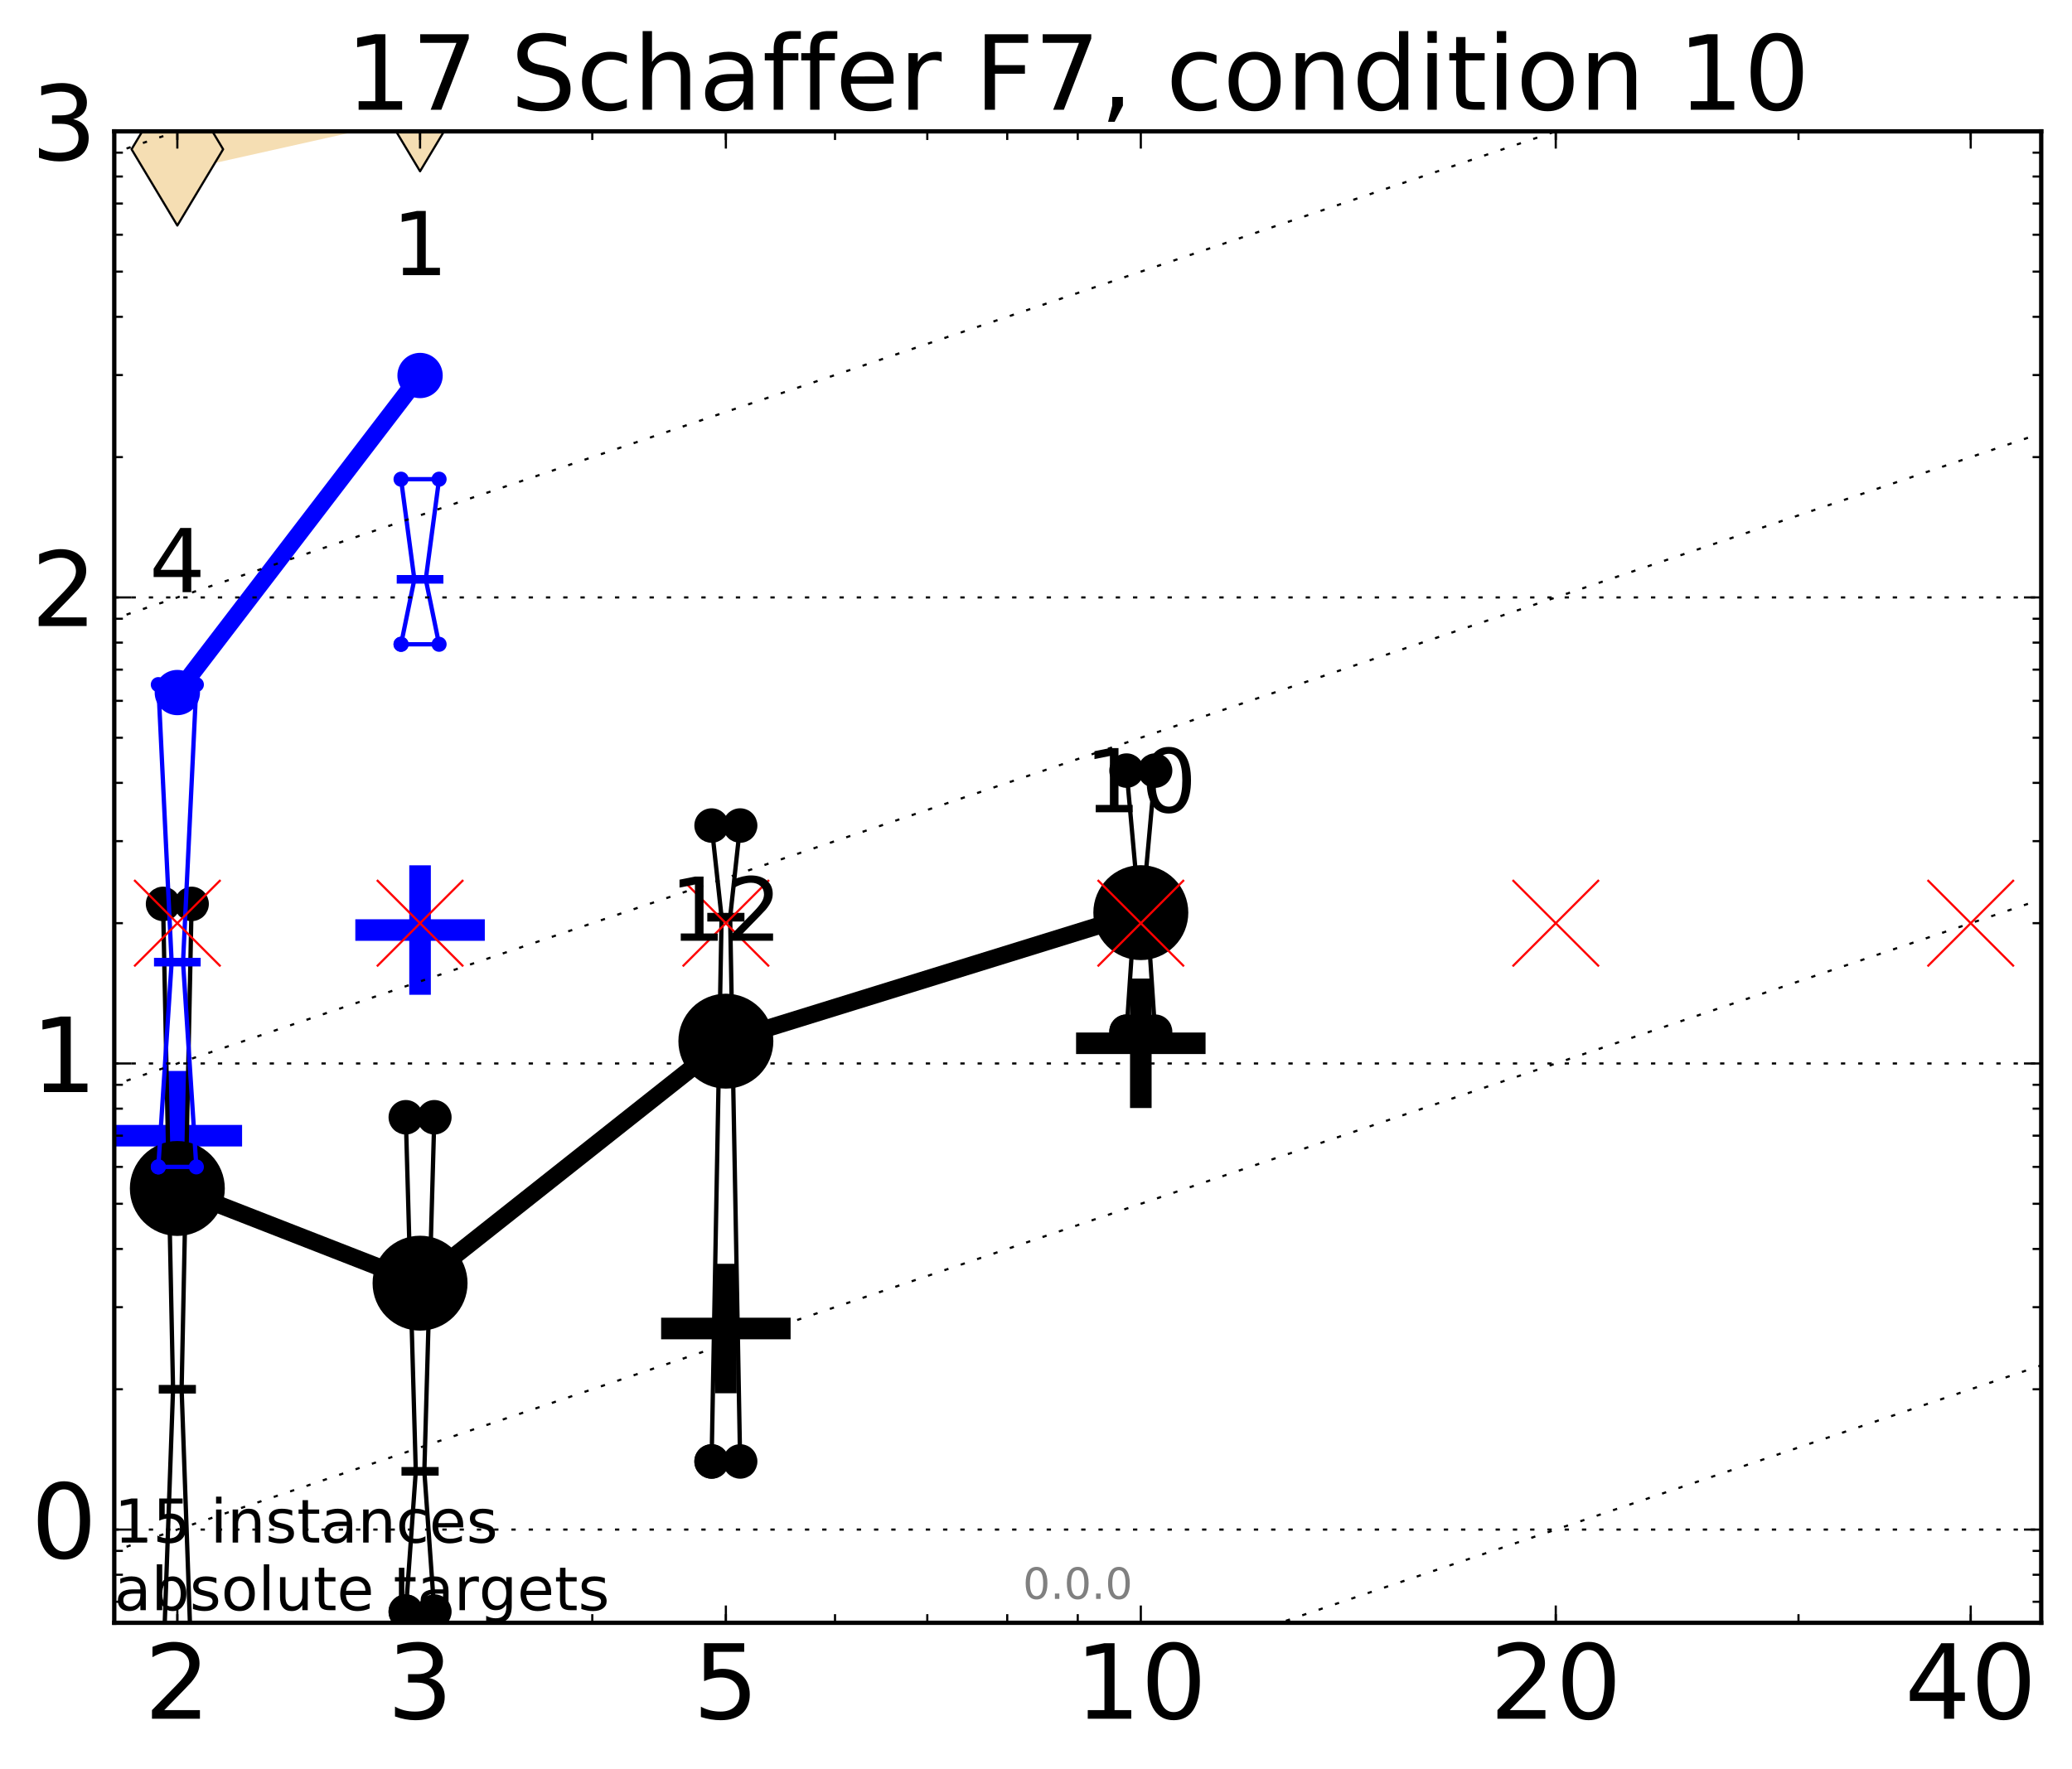 <?xml version="1.0" encoding="utf-8" standalone="no"?>
<!DOCTYPE svg PUBLIC "-//W3C//DTD SVG 1.1//EN"
  "http://www.w3.org/Graphics/SVG/1.1/DTD/svg11.dtd">
<!-- Created with matplotlib (http://matplotlib.org/) -->
<svg height="410pt" version="1.1" viewBox="0 0 480 410" width="480pt" xmlns="http://www.w3.org/2000/svg" xmlns:xlink="http://www.w3.org/1999/xlink">
 <defs>
  <style type="text/css">
*{stroke-linecap:butt;stroke-linejoin:round;stroke-miterlimit:100000;}
  </style>
 </defs>
 <g id="figure_1">
  <g id="patch_1">
   <path d="M 0 410.464 
L 480.07 410.464 
L 480.07 0 
L 0 0 
z
" style="fill:#ffffff;"/>
  </g>
  <g id="axes_1">
   <g id="patch_2">
    <path d="M 26.47 376.036 
L 472.87 376.036 
L 472.87 30.436 
L 26.47 30.436 
z
" style="fill:#ffffff;"/>
   </g>
   <g id="line2d_1">
    <path clip-path="url(#p01d166c3a4)" d="M 41.082 34.586 
L 97.312 22.016 
L 168.155 6.92 
L 200.598 -1 
" style="fill:none;stroke:#f5deb3;stroke-linecap:square;stroke-width:10.0;"/>
    <defs>
     <path d="M -0 17.678 
L 10.607 0 
L 0 -17.678 
L -10.607 -0 
z
" id="m7147514273" style="stroke:#000000;stroke-linejoin:miter;stroke-width:0.5;"/>
    </defs>
    <g clip-path="url(#p01d166c3a4)">
     <use style="fill:#f5deb3;stroke:#000000;stroke-linejoin:miter;stroke-width:0.5;" x="41.082" xlink:href="#m7147514273" y="34.586"/>
     <use style="fill:#f5deb3;stroke:#000000;stroke-linejoin:miter;stroke-width:0.5;" x="97.312" xlink:href="#m7147514273" y="22.016"/>
     <use style="fill:#f5deb3;stroke:#000000;stroke-linejoin:miter;stroke-width:0.5;" x="168.155" xlink:href="#m7147514273" y="6.92"/>
     <use style="fill:#f5deb3;stroke:#000000;stroke-linejoin:miter;stroke-width:0.5;" x="200.598" xlink:href="#m7147514273" y="-1.0"/>
    </g>
   </g>
   <g id="line2d_2">
    <defs>
     <path d="M -15 0 
L 15 0 
M 0 15 
L 0 -15 
" id="m9dd3b77ea8" style="stroke:#0000ff;stroke-width:5.0;"/>
    </defs>
    <g clip-path="url(#p01d166c3a4)">
     <use style="fill:#0000ff;stroke:#0000ff;stroke-width:5.0;" x="97.312" xlink:href="#m9dd3b77ea8" y="215.515"/>
    </g>
   </g>
   <g id="line2d_3">
    <g clip-path="url(#p01d166c3a4)">
     <use style="fill:#0000ff;stroke:#0000ff;stroke-width:5.0;" x="41.082" xlink:href="#m9dd3b77ea8" y="263.166"/>
    </g>
   </g>
   <g id="line2d_4">
    <defs>
     <path d="M -15 0 
L 15 0 
M 0 15 
L 0 -15 
" id="md5cc95c21a" style="stroke:#000000;stroke-width:5.0;"/>
    </defs>
    <g clip-path="url(#p01d166c3a4)">
     <use style="stroke:#000000;stroke-width:5.0;" x="264.282" xlink:href="#md5cc95c21a" y="241.753"/>
    </g>
   </g>
   <g id="line2d_5">
    <g clip-path="url(#p01d166c3a4)">
     <use style="stroke:#000000;stroke-width:5.0;" x="168.155" xlink:href="#md5cc95c21a" y="307.849"/>
    </g>
   </g>
   <g id="line2d_6">
    <path clip-path="url(#p01d166c3a4)" d="M 37.777 386.947 
L 40.09 321.925 
L 37.777 209.455 
L 44.386 209.455 
L 42.073 321.925 
L 44.386 386.947 
L 37.777 386.947 
" style="fill:none;stroke:#000000;stroke-linecap:square;"/>
    <defs>
     <path d="M 0 0 
C 0 0 0 0 0 0 
C 0 0 0 0 0 0 
C 0 0 0 0 0 0 
C 0 0 0 0 0 0 
C 0 0 0 0 0 0 
C 0 0 0 0 0 0 
C 0 0 0 0 0 0 
C 0 0 0 0 0 0 
z
" id="m860b7c794b" style="stroke:#000000;stroke-width:2.0;"/>
    </defs>
    <g clip-path="url(#p01d166c3a4)">
     <use style="stroke:#000000;stroke-width:2.0;" x="37.777" xlink:href="#m860b7c794b" y="386.947"/>
     <use style="stroke:#000000;stroke-width:2.0;" x="40.09" xlink:href="#m860b7c794b" y="321.925"/>
     <use style="stroke:#000000;stroke-width:2.0;" x="37.777" xlink:href="#m860b7c794b" y="209.455"/>
     <use style="stroke:#000000;stroke-width:2.0;" x="44.386" xlink:href="#m860b7c794b" y="209.455"/>
     <use style="stroke:#000000;stroke-width:2.0;" x="42.073" xlink:href="#m860b7c794b" y="321.925"/>
     <use style="stroke:#000000;stroke-width:2.0;" x="44.386" xlink:href="#m860b7c794b" y="386.947"/>
     <use style="stroke:#000000;stroke-width:2.0;" x="37.777" xlink:href="#m860b7c794b" y="386.947"/>
    </g>
   </g>
   <g id="line2d_7">
    <path clip-path="url(#p01d166c3a4)" d="M 37.777 386.947 
L 44.386 386.947 
L 44.386 209.455 
L 37.777 209.455 
L 37.777 386.947 
" style="fill:none;"/>
    <defs>
     <path d="M 0 3 
C 0.796 3 1.559 2.684 2.121 2.121 
C 2.684 1.559 3 0.796 3 0 
C 3 -0.796 2.684 -1.559 2.121 -2.121 
C 1.559 -2.684 0.796 -3 0 -3 
C -0.796 -3 -1.559 -2.684 -2.121 -2.121 
C -2.684 -1.559 -3 -0.796 -3 0 
C -3 0.796 -2.684 1.559 -2.121 2.121 
C -1.559 2.684 -0.796 3 0 3 
z
" id="ma85a9fa543" style="stroke:#000000;stroke-width:2.0;"/>
    </defs>
    <g clip-path="url(#p01d166c3a4)">
     <use style="stroke:#000000;stroke-width:2.0;" x="37.777" xlink:href="#ma85a9fa543" y="386.947"/>
     <use style="stroke:#000000;stroke-width:2.0;" x="44.386" xlink:href="#ma85a9fa543" y="386.947"/>
     <use style="stroke:#000000;stroke-width:2.0;" x="44.386" xlink:href="#ma85a9fa543" y="209.455"/>
     <use style="stroke:#000000;stroke-width:2.0;" x="37.777" xlink:href="#ma85a9fa543" y="209.455"/>
     <use style="stroke:#000000;stroke-width:2.0;" x="37.777" xlink:href="#ma85a9fa543" y="386.947"/>
    </g>
   </g>
   <g id="line2d_8">
    <path clip-path="url(#p01d166c3a4)" d="M 37.777 321.925 
L 44.386 321.925 
" style="fill:none;stroke:#000000;stroke-linecap:square;stroke-width:2.0;"/>
    <g clip-path="url(#p01d166c3a4)">
     <use style="stroke:#000000;stroke-width:2.0;" x="37.777" xlink:href="#m860b7c794b" y="321.925"/>
     <use style="stroke:#000000;stroke-width:2.0;" x="44.386" xlink:href="#m860b7c794b" y="321.925"/>
    </g>
   </g>
   <g id="line2d_9">
    <path clip-path="url(#p01d166c3a4)" d="M 94.008 373.454 
L 96.321 340.943 
L 94.008 258.899 
L 100.617 258.899 
L 98.304 340.943 
L 100.617 373.454 
L 94.008 373.454 
" style="fill:none;stroke:#000000;stroke-linecap:square;"/>
    <g clip-path="url(#p01d166c3a4)">
     <use style="stroke:#000000;stroke-width:2.0;" x="94.008" xlink:href="#m860b7c794b" y="373.454"/>
     <use style="stroke:#000000;stroke-width:2.0;" x="96.321" xlink:href="#m860b7c794b" y="340.943"/>
     <use style="stroke:#000000;stroke-width:2.0;" x="94.008" xlink:href="#m860b7c794b" y="258.899"/>
     <use style="stroke:#000000;stroke-width:2.0;" x="100.617" xlink:href="#m860b7c794b" y="258.899"/>
     <use style="stroke:#000000;stroke-width:2.0;" x="98.304" xlink:href="#m860b7c794b" y="340.943"/>
     <use style="stroke:#000000;stroke-width:2.0;" x="100.617" xlink:href="#m860b7c794b" y="373.454"/>
     <use style="stroke:#000000;stroke-width:2.0;" x="94.008" xlink:href="#m860b7c794b" y="373.454"/>
    </g>
   </g>
   <g id="line2d_10">
    <path clip-path="url(#p01d166c3a4)" d="M 94.008 373.454 
L 100.617 373.454 
L 100.617 258.899 
L 94.008 258.899 
L 94.008 373.454 
" style="fill:none;"/>
    <g clip-path="url(#p01d166c3a4)">
     <use style="stroke:#000000;stroke-width:2.0;" x="94.008" xlink:href="#ma85a9fa543" y="373.454"/>
     <use style="stroke:#000000;stroke-width:2.0;" x="100.617" xlink:href="#ma85a9fa543" y="373.454"/>
     <use style="stroke:#000000;stroke-width:2.0;" x="100.617" xlink:href="#ma85a9fa543" y="258.899"/>
     <use style="stroke:#000000;stroke-width:2.0;" x="94.008" xlink:href="#ma85a9fa543" y="258.899"/>
     <use style="stroke:#000000;stroke-width:2.0;" x="94.008" xlink:href="#ma85a9fa543" y="373.454"/>
    </g>
   </g>
   <g id="line2d_11">
    <path clip-path="url(#p01d166c3a4)" d="M 94.008 340.943 
L 100.617 340.943 
" style="fill:none;stroke:#000000;stroke-linecap:square;stroke-width:2.0;"/>
    <g clip-path="url(#p01d166c3a4)">
     <use style="stroke:#000000;stroke-width:2.0;" x="94.008" xlink:href="#m860b7c794b" y="340.943"/>
     <use style="stroke:#000000;stroke-width:2.0;" x="100.617" xlink:href="#m860b7c794b" y="340.943"/>
    </g>
   </g>
   <g id="line2d_12">
    <path clip-path="url(#p01d166c3a4)" d="M 164.85 338.654 
L 167.163 212.539 
L 164.85 191.297 
L 171.459 191.297 
L 169.146 212.539 
L 171.459 338.654 
L 164.85 338.654 
" style="fill:none;stroke:#000000;stroke-linecap:square;"/>
    <g clip-path="url(#p01d166c3a4)">
     <use style="stroke:#000000;stroke-width:2.0;" x="164.85" xlink:href="#m860b7c794b" y="338.654"/>
     <use style="stroke:#000000;stroke-width:2.0;" x="167.163" xlink:href="#m860b7c794b" y="212.539"/>
     <use style="stroke:#000000;stroke-width:2.0;" x="164.85" xlink:href="#m860b7c794b" y="191.297"/>
     <use style="stroke:#000000;stroke-width:2.0;" x="171.459" xlink:href="#m860b7c794b" y="191.297"/>
     <use style="stroke:#000000;stroke-width:2.0;" x="169.146" xlink:href="#m860b7c794b" y="212.539"/>
     <use style="stroke:#000000;stroke-width:2.0;" x="171.459" xlink:href="#m860b7c794b" y="338.654"/>
     <use style="stroke:#000000;stroke-width:2.0;" x="164.85" xlink:href="#m860b7c794b" y="338.654"/>
    </g>
   </g>
   <g id="line2d_13">
    <path clip-path="url(#p01d166c3a4)" d="M 164.85 338.654 
L 171.459 338.654 
L 171.459 191.297 
L 164.85 191.297 
L 164.85 338.654 
" style="fill:none;"/>
    <g clip-path="url(#p01d166c3a4)">
     <use style="stroke:#000000;stroke-width:2.0;" x="164.85" xlink:href="#ma85a9fa543" y="338.654"/>
     <use style="stroke:#000000;stroke-width:2.0;" x="171.459" xlink:href="#ma85a9fa543" y="338.654"/>
     <use style="stroke:#000000;stroke-width:2.0;" x="171.459" xlink:href="#ma85a9fa543" y="191.297"/>
     <use style="stroke:#000000;stroke-width:2.0;" x="164.85" xlink:href="#ma85a9fa543" y="191.297"/>
     <use style="stroke:#000000;stroke-width:2.0;" x="164.85" xlink:href="#ma85a9fa543" y="338.654"/>
    </g>
   </g>
   <g id="line2d_14">
    <path clip-path="url(#p01d166c3a4)" d="M 164.85 212.539 
L 171.459 212.539 
" style="fill:none;stroke:#000000;stroke-linecap:square;stroke-width:2.0;"/>
    <g clip-path="url(#p01d166c3a4)">
     <use style="stroke:#000000;stroke-width:2.0;" x="164.85" xlink:href="#m860b7c794b" y="212.539"/>
     <use style="stroke:#000000;stroke-width:2.0;" x="171.459" xlink:href="#m860b7c794b" y="212.539"/>
    </g>
   </g>
   <g id="line2d_15">
    <path clip-path="url(#p01d166c3a4)" d="M 260.977 239.072 
L 263.29 204.215 
L 260.977 178.57 
L 267.586 178.57 
L 265.273 204.215 
L 267.586 239.072 
L 260.977 239.072 
" style="fill:none;stroke:#000000;stroke-linecap:square;"/>
    <g clip-path="url(#p01d166c3a4)">
     <use style="stroke:#000000;stroke-width:2.0;" x="260.977" xlink:href="#m860b7c794b" y="239.072"/>
     <use style="stroke:#000000;stroke-width:2.0;" x="263.29" xlink:href="#m860b7c794b" y="204.215"/>
     <use style="stroke:#000000;stroke-width:2.0;" x="260.977" xlink:href="#m860b7c794b" y="178.57"/>
     <use style="stroke:#000000;stroke-width:2.0;" x="267.586" xlink:href="#m860b7c794b" y="178.57"/>
     <use style="stroke:#000000;stroke-width:2.0;" x="265.273" xlink:href="#m860b7c794b" y="204.215"/>
     <use style="stroke:#000000;stroke-width:2.0;" x="267.586" xlink:href="#m860b7c794b" y="239.072"/>
     <use style="stroke:#000000;stroke-width:2.0;" x="260.977" xlink:href="#m860b7c794b" y="239.072"/>
    </g>
   </g>
   <g id="line2d_16">
    <path clip-path="url(#p01d166c3a4)" d="M 260.977 239.072 
L 267.586 239.072 
L 267.586 178.57 
L 260.977 178.57 
L 260.977 239.072 
" style="fill:none;"/>
    <g clip-path="url(#p01d166c3a4)">
     <use style="stroke:#000000;stroke-width:2.0;" x="260.977" xlink:href="#ma85a9fa543" y="239.072"/>
     <use style="stroke:#000000;stroke-width:2.0;" x="267.586" xlink:href="#ma85a9fa543" y="239.072"/>
     <use style="stroke:#000000;stroke-width:2.0;" x="267.586" xlink:href="#ma85a9fa543" y="178.57"/>
     <use style="stroke:#000000;stroke-width:2.0;" x="260.977" xlink:href="#ma85a9fa543" y="178.57"/>
     <use style="stroke:#000000;stroke-width:2.0;" x="260.977" xlink:href="#ma85a9fa543" y="239.072"/>
    </g>
   </g>
   <g id="line2d_17">
    <path clip-path="url(#p01d166c3a4)" d="M 260.977 204.215 
L 267.586 204.215 
" style="fill:none;stroke:#000000;stroke-linecap:square;stroke-width:2.0;"/>
    <g clip-path="url(#p01d166c3a4)">
     <use style="stroke:#000000;stroke-width:2.0;" x="260.977" xlink:href="#m860b7c794b" y="204.215"/>
     <use style="stroke:#000000;stroke-width:2.0;" x="267.586" xlink:href="#m860b7c794b" y="204.215"/>
    </g>
   </g>
   <g id="line2d_18">
    <path clip-path="url(#p01d166c3a4)" d="M 41.082 275.4 
L 97.312 297.344 
" style="fill:none;stroke:#000000;stroke-linecap:square;stroke-width:4.0;"/>
    <g clip-path="url(#p01d166c3a4)">
     <use style="stroke:#000000;stroke-width:2.0;" x="41.082" xlink:href="#m860b7c794b" y="275.4"/>
     <use style="stroke:#000000;stroke-width:2.0;" x="97.312" xlink:href="#m860b7c794b" y="297.344"/>
    </g>
   </g>
   <g id="line2d_19">
    <path clip-path="url(#p01d166c3a4)" d="M 97.312 297.344 
L 168.155 241.261 
" style="fill:none;stroke:#000000;stroke-linecap:square;stroke-width:4.0;"/>
    <g clip-path="url(#p01d166c3a4)">
     <use style="stroke:#000000;stroke-width:2.0;" x="97.312" xlink:href="#m860b7c794b" y="297.344"/>
     <use style="stroke:#000000;stroke-width:2.0;" x="168.155" xlink:href="#m860b7c794b" y="241.261"/>
    </g>
   </g>
   <g id="line2d_20">
    <path clip-path="url(#p01d166c3a4)" d="M 168.155 241.261 
L 264.282 211.481 
" style="fill:none;stroke:#000000;stroke-linecap:square;stroke-width:4.0;"/>
    <g clip-path="url(#p01d166c3a4)">
     <use style="stroke:#000000;stroke-width:2.0;" x="168.155" xlink:href="#m860b7c794b" y="241.261"/>
     <use style="stroke:#000000;stroke-width:2.0;" x="264.282" xlink:href="#m860b7c794b" y="211.481"/>
    </g>
   </g>
   <g id="line2d_21">
    <path clip-path="url(#p01d166c3a4)" d="M 41.082 275.4 
L 97.312 297.344 
L 168.155 241.261 
L 264.282 211.481 
" style="fill:none;"/>
    <defs>
     <path d="M 0 10 
C 2.652 10 5.196 8.946 7.071 7.071 
C 8.946 5.196 10 2.652 10 0 
C 10 -2.652 8.946 -5.196 7.071 -7.071 
C 5.196 -8.946 2.652 -10 0 -10 
C -2.652 -10 -5.196 -8.946 -7.071 -7.071 
C -8.946 -5.196 -10 -2.652 -10 0 
C -10 2.652 -8.946 5.196 -7.071 7.071 
C -5.196 8.946 -2.652 10 0 10 
z
" id="m475851eeeb" style="stroke:#000000;stroke-width:2.0;"/>
    </defs>
    <g clip-path="url(#p01d166c3a4)">
     <use style="stroke:#000000;stroke-width:2.0;" x="41.082" xlink:href="#m475851eeeb" y="275.4"/>
     <use style="stroke:#000000;stroke-width:2.0;" x="97.312" xlink:href="#m475851eeeb" y="297.344"/>
     <use style="stroke:#000000;stroke-width:2.0;" x="168.155" xlink:href="#m475851eeeb" y="241.261"/>
     <use style="stroke:#000000;stroke-width:2.0;" x="264.282" xlink:href="#m475851eeeb" y="211.481"/>
    </g>
   </g>
   <g id="line2d_22">
    <path clip-path="url(#p01d166c3a4)" d="M 36.676 270.396 
L 39.76 222.948 
L 36.676 158.642 
L 45.488 158.642 
L 42.403 222.948 
L 45.488 270.396 
L 36.676 270.396 
" style="fill:none;stroke:#0000ff;stroke-linecap:square;"/>
    <defs>
     <path d="M 0 0 
C 0 0 0 0 0 0 
C 0 0 0 0 0 0 
C 0 0 0 0 0 0 
C 0 0 0 0 0 0 
C 0 0 0 0 0 0 
C 0 0 0 0 0 0 
C 0 0 0 0 0 0 
C 0 0 0 0 0 0 
z
" id="m3dcdacfd45" style="stroke:#0000ff;stroke-width:0.5;"/>
    </defs>
    <g clip-path="url(#p01d166c3a4)">
     <use style="fill:#0000ff;stroke:#0000ff;stroke-width:0.5;" x="36.676" xlink:href="#m3dcdacfd45" y="270.396"/>
     <use style="fill:#0000ff;stroke:#0000ff;stroke-width:0.5;" x="39.76" xlink:href="#m3dcdacfd45" y="222.948"/>
     <use style="fill:#0000ff;stroke:#0000ff;stroke-width:0.5;" x="36.676" xlink:href="#m3dcdacfd45" y="158.642"/>
     <use style="fill:#0000ff;stroke:#0000ff;stroke-width:0.5;" x="45.488" xlink:href="#m3dcdacfd45" y="158.642"/>
     <use style="fill:#0000ff;stroke:#0000ff;stroke-width:0.5;" x="42.403" xlink:href="#m3dcdacfd45" y="222.948"/>
     <use style="fill:#0000ff;stroke:#0000ff;stroke-width:0.5;" x="45.488" xlink:href="#m3dcdacfd45" y="270.396"/>
     <use style="fill:#0000ff;stroke:#0000ff;stroke-width:0.5;" x="36.676" xlink:href="#m3dcdacfd45" y="270.396"/>
    </g>
   </g>
   <g id="line2d_23">
    <path clip-path="url(#p01d166c3a4)" d="M 36.676 270.396 
L 45.488 270.396 
L 45.488 158.642 
L 36.676 158.642 
L 36.676 270.396 
" style="fill:none;"/>
    <defs>
     <path d="M 0 1.5 
C 0.398 1.5 0.779 1.342 1.061 1.061 
C 1.342 0.779 1.5 0.398 1.5 0 
C 1.5 -0.398 1.342 -0.779 1.061 -1.061 
C 0.779 -1.342 0.398 -1.5 0 -1.5 
C -0.398 -1.5 -0.779 -1.342 -1.061 -1.061 
C -1.342 -0.779 -1.5 -0.398 -1.5 0 
C -1.5 0.398 -1.342 0.779 -1.061 1.061 
C -0.779 1.342 -0.398 1.5 0 1.5 
z
" id="m5cd83368ea" style="stroke:#0000ff;stroke-width:0.5;"/>
    </defs>
    <g clip-path="url(#p01d166c3a4)">
     <use style="fill:#0000ff;stroke:#0000ff;stroke-width:0.5;" x="36.676" xlink:href="#m5cd83368ea" y="270.396"/>
     <use style="fill:#0000ff;stroke:#0000ff;stroke-width:0.5;" x="45.488" xlink:href="#m5cd83368ea" y="270.396"/>
     <use style="fill:#0000ff;stroke:#0000ff;stroke-width:0.5;" x="45.488" xlink:href="#m5cd83368ea" y="158.642"/>
     <use style="fill:#0000ff;stroke:#0000ff;stroke-width:0.5;" x="36.676" xlink:href="#m5cd83368ea" y="158.642"/>
     <use style="fill:#0000ff;stroke:#0000ff;stroke-width:0.5;" x="36.676" xlink:href="#m5cd83368ea" y="270.396"/>
    </g>
   </g>
   <g id="line2d_24">
    <path clip-path="url(#p01d166c3a4)" d="M 36.676 222.948 
L 45.488 222.948 
" style="fill:none;stroke:#0000ff;stroke-linecap:square;stroke-width:2.0;"/>
    <g clip-path="url(#p01d166c3a4)">
     <use style="fill:#0000ff;stroke:#0000ff;stroke-width:0.5;" x="36.676" xlink:href="#m3dcdacfd45" y="222.948"/>
     <use style="fill:#0000ff;stroke:#0000ff;stroke-width:0.5;" x="45.488" xlink:href="#m3dcdacfd45" y="222.948"/>
    </g>
   </g>
   <g id="line2d_25">
    <path clip-path="url(#p01d166c3a4)" d="M 92.906 149.295 
L 95.991 134.251 
L 92.906 111.041 
L 101.718 111.041 
L 98.634 134.251 
L 101.718 149.295 
L 92.906 149.295 
" style="fill:none;stroke:#0000ff;stroke-linecap:square;"/>
    <g clip-path="url(#p01d166c3a4)">
     <use style="fill:#0000ff;stroke:#0000ff;stroke-width:0.5;" x="92.906" xlink:href="#m3dcdacfd45" y="149.295"/>
     <use style="fill:#0000ff;stroke:#0000ff;stroke-width:0.5;" x="95.991" xlink:href="#m3dcdacfd45" y="134.251"/>
     <use style="fill:#0000ff;stroke:#0000ff;stroke-width:0.5;" x="92.906" xlink:href="#m3dcdacfd45" y="111.041"/>
     <use style="fill:#0000ff;stroke:#0000ff;stroke-width:0.5;" x="101.718" xlink:href="#m3dcdacfd45" y="111.041"/>
     <use style="fill:#0000ff;stroke:#0000ff;stroke-width:0.5;" x="98.634" xlink:href="#m3dcdacfd45" y="134.251"/>
     <use style="fill:#0000ff;stroke:#0000ff;stroke-width:0.5;" x="101.718" xlink:href="#m3dcdacfd45" y="149.295"/>
     <use style="fill:#0000ff;stroke:#0000ff;stroke-width:0.5;" x="92.906" xlink:href="#m3dcdacfd45" y="149.295"/>
    </g>
   </g>
   <g id="line2d_26">
    <path clip-path="url(#p01d166c3a4)" d="M 92.906 149.295 
L 101.718 149.295 
L 101.718 111.041 
L 92.906 111.041 
L 92.906 149.295 
" style="fill:none;"/>
    <g clip-path="url(#p01d166c3a4)">
     <use style="fill:#0000ff;stroke:#0000ff;stroke-width:0.5;" x="92.906" xlink:href="#m5cd83368ea" y="149.295"/>
     <use style="fill:#0000ff;stroke:#0000ff;stroke-width:0.5;" x="101.718" xlink:href="#m5cd83368ea" y="149.295"/>
     <use style="fill:#0000ff;stroke:#0000ff;stroke-width:0.5;" x="101.718" xlink:href="#m5cd83368ea" y="111.041"/>
     <use style="fill:#0000ff;stroke:#0000ff;stroke-width:0.5;" x="92.906" xlink:href="#m5cd83368ea" y="111.041"/>
     <use style="fill:#0000ff;stroke:#0000ff;stroke-width:0.5;" x="92.906" xlink:href="#m5cd83368ea" y="149.295"/>
    </g>
   </g>
   <g id="line2d_27">
    <path clip-path="url(#p01d166c3a4)" d="M 92.906 134.251 
L 101.718 134.251 
" style="fill:none;stroke:#0000ff;stroke-linecap:square;stroke-width:2.0;"/>
    <g clip-path="url(#p01d166c3a4)">
     <use style="fill:#0000ff;stroke:#0000ff;stroke-width:0.5;" x="92.906" xlink:href="#m3dcdacfd45" y="134.251"/>
     <use style="fill:#0000ff;stroke:#0000ff;stroke-width:0.5;" x="101.718" xlink:href="#m3dcdacfd45" y="134.251"/>
    </g>
   </g>
   <g id="line2d_28">
    <path clip-path="url(#p01d166c3a4)" d="M 41.082 160.481 
L 97.312 87.012 
" style="fill:none;stroke:#0000ff;stroke-linecap:square;stroke-width:4.0;"/>
    <g clip-path="url(#p01d166c3a4)">
     <use style="fill:#0000ff;stroke:#0000ff;stroke-width:0.5;" x="41.082" xlink:href="#m3dcdacfd45" y="160.481"/>
     <use style="fill:#0000ff;stroke:#0000ff;stroke-width:0.5;" x="97.312" xlink:href="#m3dcdacfd45" y="87.012"/>
    </g>
   </g>
   <g id="line2d_29">
    <path clip-path="url(#p01d166c3a4)" d="M 41.082 160.481 
L 97.312 87.012 
" style="fill:none;"/>
    <defs>
     <path d="M 0 5 
C 1.326 5 2.598 4.473 3.536 3.536 
C 4.473 2.598 5 1.326 5 0 
C 5 -1.326 4.473 -2.598 3.536 -3.536 
C 2.598 -4.473 1.326 -5 0 -5 
C -1.326 -5 -2.598 -4.473 -3.536 -3.536 
C -4.473 -2.598 -5 -1.326 -5 0 
C -5 1.326 -4.473 2.598 -3.536 3.536 
C -2.598 4.473 -1.326 5 0 5 
z
" id="m91b31b6e8c" style="stroke:#0000ff;stroke-width:0.5;"/>
    </defs>
    <g clip-path="url(#p01d166c3a4)">
     <use style="fill:#0000ff;stroke:#0000ff;stroke-width:0.5;" x="41.082" xlink:href="#m91b31b6e8c" y="160.481"/>
     <use style="fill:#0000ff;stroke:#0000ff;stroke-width:0.5;" x="97.312" xlink:href="#m91b31b6e8c" y="87.012"/>
    </g>
   </g>
   <g id="line2d_30"/>
   <g id="line2d_31"/>
   <g id="line2d_32"/>
   <g id="line2d_33"/>
   <g id="line2d_34"/>
   <g id="line2d_35"/>
   <g id="line2d_36"/>
   <g id="line2d_37">
    <defs>
     <path d="M -10 10 
L 10 -10 
M -10 -10 
L 10 10 
" id="m1855f54247" style="stroke:#ff0000;stroke-width:0.5;"/>
    </defs>
    <g clip-path="url(#p01d166c3a4)">
     <use style="fill:#ff0000;stroke:#ff0000;stroke-width:0.5;" x="41.082" xlink:href="#m1855f54247" y="213.925"/>
     <use style="fill:#ff0000;stroke:#ff0000;stroke-width:0.5;" x="97.312" xlink:href="#m1855f54247" y="213.925"/>
     <use style="fill:#ff0000;stroke:#ff0000;stroke-width:0.5;" x="168.155" xlink:href="#m1855f54247" y="213.925"/>
     <use style="fill:#ff0000;stroke:#ff0000;stroke-width:0.5;" x="264.282" xlink:href="#m1855f54247" y="213.925"/>
     <use style="fill:#ff0000;stroke:#ff0000;stroke-width:0.5;" x="360.409" xlink:href="#m1855f54247" y="213.925"/>
     <use style="fill:#ff0000;stroke:#ff0000;stroke-width:0.5;" x="456.536" xlink:href="#m1855f54247" y="213.925"/>
    </g>
   </g>
   <g id="line2d_38">
    <path clip-path="url(#p01d166c3a4)" d="M -278.245 570.436 
M 191.794 411.464 
L 481.07 313.627 
" style="fill:none;stroke:#000000;stroke-dasharray:1,3;stroke-dashoffset:0.0;stroke-width:0.5;"/>
   </g>
   <g id="line2d_39">
    <path clip-path="url(#p01d166c3a4)" d="M -278.245 462.436 
M -1 368.669 
L 481.07 205.627 
" style="fill:none;stroke:#000000;stroke-dasharray:1,3;stroke-dashoffset:0.0;stroke-width:0.5;"/>
   </g>
   <g id="line2d_40">
    <path clip-path="url(#p01d166c3a4)" d="M -278.245 354.436 
M -1 260.669 
L 481.07 97.627 
" style="fill:none;stroke:#000000;stroke-dasharray:1,3;stroke-dashoffset:0.0;stroke-width:0.5;"/>
   </g>
   <g id="line2d_41">
    <path clip-path="url(#p01d166c3a4)" d="M -278.245 246.436 
M -1 152.669 
L 453.357 -1 
" style="fill:none;stroke:#000000;stroke-dasharray:1,3;stroke-dashoffset:0.0;stroke-width:0.5;"/>
   </g>
   <g id="line2d_42">
    <path clip-path="url(#p01d166c3a4)" d="M -278.245 138.436 
M -1 44.669 
L 134.03 -1 
" style="fill:none;stroke:#000000;stroke-dasharray:1,3;stroke-dashoffset:0.0;stroke-width:0.5;"/>
   </g>
   <g id="line2d_43">
    <path clip-path="url(#p01d166c3a4)" d="M -278.245 30.436 
" style="fill:none;stroke:#000000;stroke-dasharray:1,3;stroke-dashoffset:0.0;stroke-width:0.5;"/>
   </g>
   <g id="line2d_44">
    <path clip-path="url(#p01d166c3a4)" d="M -278.245 -77.564 
" style="fill:none;stroke:#000000;stroke-dasharray:1,3;stroke-dashoffset:0.0;stroke-width:0.5;"/>
   </g>
   <g id="line2d_45">
    <path clip-path="url(#p01d166c3a4)" d="M -278.245 -185.564 
" style="fill:none;stroke:#000000;stroke-dasharray:1,3;stroke-dashoffset:0.0;stroke-width:0.5;"/>
   </g>
   <g id="line2d_46">
    <path clip-path="url(#p01d166c3a4)" d="M -278.245 -293.564 
" style="fill:none;stroke:#000000;stroke-dasharray:1,3;stroke-dashoffset:0.0;stroke-width:0.5;"/>
   </g>
   <g id="patch_3">
    <path d="M 26.47 30.436 
L 472.87 30.436 
" style="fill:none;stroke:#000000;stroke-linecap:square;stroke-linejoin:miter;"/>
   </g>
   <g id="patch_4">
    <path d="M 472.87 376.036 
L 472.87 30.436 
" style="fill:none;stroke:#000000;stroke-linecap:square;stroke-linejoin:miter;"/>
   </g>
   <g id="patch_5">
    <path d="M 26.47 376.036 
L 472.87 376.036 
" style="fill:none;stroke:#000000;stroke-linecap:square;stroke-linejoin:miter;"/>
   </g>
   <g id="patch_6">
    <path d="M 26.47 376.036 
L 26.47 30.436 
" style="fill:none;stroke:#000000;stroke-linecap:square;stroke-linejoin:miter;"/>
   </g>
   <g id="matplotlib.axis_1">
    <g id="xtick_1">
     <g id="line2d_47">
      <defs>
       <path d="M 0 0 
L 0 -4 
" id="m0e64728bd4" style="stroke:#000000;stroke-width:0.5;"/>
      </defs>
      <g>
       <use style="stroke:#000000;stroke-width:0.5;" x="41.082" xlink:href="#m0e64728bd4" y="376.036"/>
      </g>
     </g>
     <g id="line2d_48">
      <defs>
       <path d="M 0 0 
L 0 4 
" id="ma700498489" style="stroke:#000000;stroke-width:0.5;"/>
      </defs>
      <g>
       <use style="stroke:#000000;stroke-width:0.5;" x="41.082" xlink:href="#ma700498489" y="30.436"/>
      </g>
     </g>
     <g id="text_1">
      <!-- 2 -->
      <defs>
       <path d="M 19.188 8.297 
L 53.609 8.297 
L 53.609 0 
L 7.328 0 
L 7.328 8.297 
Q 12.938 14.109 22.625 23.891 
Q 32.328 33.688 34.812 36.531 
Q 39.547 41.844 41.422 45.531 
Q 43.312 49.219 43.312 52.781 
Q 43.312 58.594 39.234 62.25 
Q 35.156 65.922 28.609 65.922 
Q 23.969 65.922 18.812 64.312 
Q 13.672 62.703 7.812 59.422 
L 7.812 69.391 
Q 13.766 71.781 18.938 73 
Q 24.125 74.219 28.422 74.219 
Q 39.75 74.219 46.484 68.547 
Q 53.219 62.891 53.219 53.422 
Q 53.219 48.922 51.531 44.891 
Q 49.859 40.875 45.406 35.406 
Q 44.188 33.984 37.641 27.219 
Q 31.109 20.453 19.188 8.297 
" id="BitstreamVeraSans-Roman-32"/>
      </defs>
      <g transform="translate(33.447 398.272)scale(0.24 -0.24)">
       <use xlink:href="#BitstreamVeraSans-Roman-32"/>
      </g>
     </g>
    </g>
    <g id="xtick_2">
     <g id="line2d_49">
      <g>
       <use style="stroke:#000000;stroke-width:0.5;" x="97.312" xlink:href="#m0e64728bd4" y="376.036"/>
      </g>
     </g>
     <g id="line2d_50">
      <g>
       <use style="stroke:#000000;stroke-width:0.5;" x="97.312" xlink:href="#ma700498489" y="30.436"/>
      </g>
     </g>
     <g id="text_2">
      <!-- 3 -->
      <defs>
       <path d="M 40.578 39.312 
Q 47.656 37.797 51.625 33 
Q 55.609 28.219 55.609 21.188 
Q 55.609 10.406 48.188 4.484 
Q 40.766 -1.422 27.094 -1.422 
Q 22.516 -1.422 17.656 -0.516 
Q 12.797 0.391 7.625 2.203 
L 7.625 11.719 
Q 11.719 9.328 16.594 8.109 
Q 21.484 6.891 26.812 6.891 
Q 36.078 6.891 40.938 10.547 
Q 45.797 14.203 45.797 21.188 
Q 45.797 27.641 41.281 31.266 
Q 36.766 34.906 28.719 34.906 
L 20.219 34.906 
L 20.219 43.016 
L 29.109 43.016 
Q 36.375 43.016 40.234 45.922 
Q 44.094 48.828 44.094 54.297 
Q 44.094 59.906 40.109 62.906 
Q 36.141 65.922 28.719 65.922 
Q 24.656 65.922 20.016 65.031 
Q 15.375 64.156 9.812 62.312 
L 9.812 71.094 
Q 15.438 72.656 20.344 73.438 
Q 25.25 74.219 29.594 74.219 
Q 40.828 74.219 47.359 69.109 
Q 53.906 64.016 53.906 55.328 
Q 53.906 49.266 50.438 45.094 
Q 46.969 40.922 40.578 39.312 
" id="BitstreamVeraSans-Roman-33"/>
      </defs>
      <g transform="translate(89.677 398.272)scale(0.24 -0.24)">
       <use xlink:href="#BitstreamVeraSans-Roman-33"/>
      </g>
     </g>
    </g>
    <g id="xtick_3">
     <g id="line2d_51">
      <g>
       <use style="stroke:#000000;stroke-width:0.5;" x="168.155" xlink:href="#m0e64728bd4" y="376.036"/>
      </g>
     </g>
     <g id="line2d_52">
      <g>
       <use style="stroke:#000000;stroke-width:0.5;" x="168.155" xlink:href="#ma700498489" y="30.436"/>
      </g>
     </g>
     <g id="text_3">
      <!-- 5 -->
      <defs>
       <path d="M 10.797 72.906 
L 49.516 72.906 
L 49.516 64.594 
L 19.828 64.594 
L 19.828 46.734 
Q 21.969 47.469 24.109 47.828 
Q 26.266 48.188 28.422 48.188 
Q 40.625 48.188 47.75 41.5 
Q 54.891 34.812 54.891 23.391 
Q 54.891 11.625 47.562 5.094 
Q 40.234 -1.422 26.906 -1.422 
Q 22.312 -1.422 17.547 -0.641 
Q 12.797 0.141 7.719 1.703 
L 7.719 11.625 
Q 12.109 9.234 16.797 8.062 
Q 21.484 6.891 26.703 6.891 
Q 35.156 6.891 40.078 11.328 
Q 45.016 15.766 45.016 23.391 
Q 45.016 31 40.078 35.438 
Q 35.156 39.891 26.703 39.891 
Q 22.75 39.891 18.812 39.016 
Q 14.891 38.141 10.797 36.281 
z
" id="BitstreamVeraSans-Roman-35"/>
      </defs>
      <g transform="translate(160.52 398.272)scale(0.24 -0.24)">
       <use xlink:href="#BitstreamVeraSans-Roman-35"/>
      </g>
     </g>
    </g>
    <g id="xtick_4">
     <g id="line2d_53">
      <g>
       <use style="stroke:#000000;stroke-width:0.5;" x="264.282" xlink:href="#m0e64728bd4" y="376.036"/>
      </g>
     </g>
     <g id="line2d_54">
      <g>
       <use style="stroke:#000000;stroke-width:0.5;" x="264.282" xlink:href="#ma700498489" y="30.436"/>
      </g>
     </g>
     <g id="text_4">
      <!-- 10 -->
      <defs>
       <path d="M 31.781 66.406 
Q 24.172 66.406 20.328 58.906 
Q 16.5 51.422 16.5 36.375 
Q 16.5 21.391 20.328 13.891 
Q 24.172 6.391 31.781 6.391 
Q 39.453 6.391 43.281 13.891 
Q 47.125 21.391 47.125 36.375 
Q 47.125 51.422 43.281 58.906 
Q 39.453 66.406 31.781 66.406 
M 31.781 74.219 
Q 44.047 74.219 50.516 64.516 
Q 56.984 54.828 56.984 36.375 
Q 56.984 17.969 50.516 8.266 
Q 44.047 -1.422 31.781 -1.422 
Q 19.531 -1.422 13.062 8.266 
Q 6.594 17.969 6.594 36.375 
Q 6.594 54.828 13.062 64.516 
Q 19.531 74.219 31.781 74.219 
" id="BitstreamVeraSans-Roman-30"/>
       <path d="M 12.406 8.297 
L 28.516 8.297 
L 28.516 63.922 
L 10.984 60.406 
L 10.984 69.391 
L 28.422 72.906 
L 38.281 72.906 
L 38.281 8.297 
L 54.391 8.297 
L 54.391 0 
L 12.406 0 
z
" id="BitstreamVeraSans-Roman-31"/>
      </defs>
      <g transform="translate(249.012 398.272)scale(0.24 -0.24)">
       <use xlink:href="#BitstreamVeraSans-Roman-31"/>
       <use x="63.623" xlink:href="#BitstreamVeraSans-Roman-30"/>
      </g>
     </g>
    </g>
    <g id="xtick_5">
     <g id="line2d_55">
      <g>
       <use style="stroke:#000000;stroke-width:0.5;" x="360.409" xlink:href="#m0e64728bd4" y="376.036"/>
      </g>
     </g>
     <g id="line2d_56">
      <g>
       <use style="stroke:#000000;stroke-width:0.5;" x="360.409" xlink:href="#ma700498489" y="30.436"/>
      </g>
     </g>
     <g id="text_5">
      <!-- 20 -->
      <g transform="translate(345.139 398.272)scale(0.24 -0.24)">
       <use xlink:href="#BitstreamVeraSans-Roman-32"/>
       <use x="63.623" xlink:href="#BitstreamVeraSans-Roman-30"/>
      </g>
     </g>
    </g>
    <g id="xtick_6">
     <g id="line2d_57">
      <g>
       <use style="stroke:#000000;stroke-width:0.5;" x="456.536" xlink:href="#m0e64728bd4" y="376.036"/>
      </g>
     </g>
     <g id="line2d_58">
      <g>
       <use style="stroke:#000000;stroke-width:0.5;" x="456.536" xlink:href="#ma700498489" y="30.436"/>
      </g>
     </g>
     <g id="text_6">
      <!-- 40 -->
      <defs>
       <path d="M 37.797 64.312 
L 12.891 25.391 
L 37.797 25.391 
z
M 35.203 72.906 
L 47.609 72.906 
L 47.609 25.391 
L 58.016 25.391 
L 58.016 17.188 
L 47.609 17.188 
L 47.609 0 
L 37.797 0 
L 37.797 17.188 
L 4.891 17.188 
L 4.891 26.703 
z
" id="BitstreamVeraSans-Roman-34"/>
      </defs>
      <g transform="translate(441.266 398.272)scale(0.24 -0.24)">
       <use xlink:href="#BitstreamVeraSans-Roman-34"/>
       <use x="63.623" xlink:href="#BitstreamVeraSans-Roman-30"/>
      </g>
     </g>
    </g>
    <g id="xtick_7">
     <g id="line2d_59">
      <defs>
       <path d="M 0 0 
L 0 -2 
" id="m14467df536" style="stroke:#000000;stroke-width:0.5;"/>
      </defs>
      <g>
       <use style="stroke:#000000;stroke-width:0.5;" x="41.082" xlink:href="#m14467df536" y="376.036"/>
      </g>
     </g>
     <g id="line2d_60">
      <defs>
       <path d="M 0 0 
L 0 2 
" id="meae3283613" style="stroke:#000000;stroke-width:0.5;"/>
      </defs>
      <g>
       <use style="stroke:#000000;stroke-width:0.5;" x="41.082" xlink:href="#meae3283613" y="30.436"/>
      </g>
     </g>
    </g>
    <g id="xtick_8">
     <g id="line2d_61">
      <g>
       <use style="stroke:#000000;stroke-width:0.5;" x="97.312" xlink:href="#m14467df536" y="376.036"/>
      </g>
     </g>
     <g id="line2d_62">
      <g>
       <use style="stroke:#000000;stroke-width:0.5;" x="97.312" xlink:href="#meae3283613" y="30.436"/>
      </g>
     </g>
    </g>
    <g id="xtick_9">
     <g id="line2d_63">
      <g>
       <use style="stroke:#000000;stroke-width:0.5;" x="137.209" xlink:href="#m14467df536" y="376.036"/>
      </g>
     </g>
     <g id="line2d_64">
      <g>
       <use style="stroke:#000000;stroke-width:0.5;" x="137.209" xlink:href="#meae3283613" y="30.436"/>
      </g>
     </g>
    </g>
    <g id="xtick_10">
     <g id="line2d_65">
      <g>
       <use style="stroke:#000000;stroke-width:0.5;" x="168.155" xlink:href="#m14467df536" y="376.036"/>
      </g>
     </g>
     <g id="line2d_66">
      <g>
       <use style="stroke:#000000;stroke-width:0.5;" x="168.155" xlink:href="#meae3283613" y="30.436"/>
      </g>
     </g>
    </g>
    <g id="xtick_11">
     <g id="line2d_67">
      <g>
       <use style="stroke:#000000;stroke-width:0.5;" x="193.439" xlink:href="#m14467df536" y="376.036"/>
      </g>
     </g>
     <g id="line2d_68">
      <g>
       <use style="stroke:#000000;stroke-width:0.5;" x="193.439" xlink:href="#meae3283613" y="30.436"/>
      </g>
     </g>
    </g>
    <g id="xtick_12">
     <g id="line2d_69">
      <g>
       <use style="stroke:#000000;stroke-width:0.5;" x="214.817" xlink:href="#m14467df536" y="376.036"/>
      </g>
     </g>
     <g id="line2d_70">
      <g>
       <use style="stroke:#000000;stroke-width:0.5;" x="214.817" xlink:href="#meae3283613" y="30.436"/>
      </g>
     </g>
    </g>
    <g id="xtick_13">
     <g id="line2d_71">
      <g>
       <use style="stroke:#000000;stroke-width:0.5;" x="233.336" xlink:href="#m14467df536" y="376.036"/>
      </g>
     </g>
     <g id="line2d_72">
      <g>
       <use style="stroke:#000000;stroke-width:0.5;" x="233.336" xlink:href="#meae3283613" y="30.436"/>
      </g>
     </g>
    </g>
    <g id="xtick_14">
     <g id="line2d_73">
      <g>
       <use style="stroke:#000000;stroke-width:0.5;" x="249.67" xlink:href="#m14467df536" y="376.036"/>
      </g>
     </g>
     <g id="line2d_74">
      <g>
       <use style="stroke:#000000;stroke-width:0.5;" x="249.67" xlink:href="#meae3283613" y="30.436"/>
      </g>
     </g>
    </g>
    <g id="xtick_15">
     <g id="line2d_75">
      <g>
       <use style="stroke:#000000;stroke-width:0.5;" x="360.409" xlink:href="#m14467df536" y="376.036"/>
      </g>
     </g>
     <g id="line2d_76">
      <g>
       <use style="stroke:#000000;stroke-width:0.5;" x="360.409" xlink:href="#meae3283613" y="30.436"/>
      </g>
     </g>
    </g>
    <g id="xtick_16">
     <g id="line2d_77">
      <g>
       <use style="stroke:#000000;stroke-width:0.5;" x="416.639" xlink:href="#m14467df536" y="376.036"/>
      </g>
     </g>
     <g id="line2d_78">
      <g>
       <use style="stroke:#000000;stroke-width:0.5;" x="416.639" xlink:href="#meae3283613" y="30.436"/>
      </g>
     </g>
    </g>
    <g id="xtick_17">
     <g id="line2d_79">
      <g>
       <use style="stroke:#000000;stroke-width:0.5;" x="456.536" xlink:href="#m14467df536" y="376.036"/>
      </g>
     </g>
     <g id="line2d_80">
      <g>
       <use style="stroke:#000000;stroke-width:0.5;" x="456.536" xlink:href="#meae3283613" y="30.436"/>
      </g>
     </g>
    </g>
   </g>
   <g id="matplotlib.axis_2">
    <g id="ytick_1">
     <g id="line2d_81">
      <path clip-path="url(#p01d166c3a4)" d="M 26.47 354.436 
L 472.87 354.436 
" style="fill:none;stroke:#000000;stroke-dasharray:1,3;stroke-dashoffset:0.0;stroke-width:0.5;"/>
     </g>
     <g id="line2d_82">
      <defs>
       <path d="M 0 0 
L 4 0 
" id="m9787032899" style="stroke:#000000;stroke-width:0.5;"/>
      </defs>
      <g>
       <use style="stroke:#000000;stroke-width:0.5;" x="26.47" xlink:href="#m9787032899" y="354.436"/>
      </g>
     </g>
     <g id="line2d_83">
      <defs>
       <path d="M 0 0 
L -4 0 
" id="mb4d836271e" style="stroke:#000000;stroke-width:0.5;"/>
      </defs>
      <g>
       <use style="stroke:#000000;stroke-width:0.5;" x="472.87" xlink:href="#mb4d836271e" y="354.436"/>
      </g>
     </g>
     <g id="text_7">
      <!-- 0 -->
      <g transform="translate(7.2 361.059)scale(0.24 -0.24)">
       <use xlink:href="#BitstreamVeraSans-Roman-30"/>
      </g>
     </g>
    </g>
    <g id="ytick_2">
     <g id="line2d_84">
      <path clip-path="url(#p01d166c3a4)" d="M 26.47 246.436 
L 472.87 246.436 
" style="fill:none;stroke:#000000;stroke-dasharray:1,3;stroke-dashoffset:0.0;stroke-width:0.5;"/>
     </g>
     <g id="line2d_85">
      <g>
       <use style="stroke:#000000;stroke-width:0.5;" x="26.47" xlink:href="#m9787032899" y="246.436"/>
      </g>
     </g>
     <g id="line2d_86">
      <g>
       <use style="stroke:#000000;stroke-width:0.5;" x="472.87" xlink:href="#mb4d836271e" y="246.436"/>
      </g>
     </g>
     <g id="text_8">
      <!-- 1 -->
      <g transform="translate(7.2 253.059)scale(0.24 -0.24)">
       <use xlink:href="#BitstreamVeraSans-Roman-31"/>
      </g>
     </g>
    </g>
    <g id="ytick_3">
     <g id="line2d_87">
      <path clip-path="url(#p01d166c3a4)" d="M 26.47 138.436 
L 472.87 138.436 
" style="fill:none;stroke:#000000;stroke-dasharray:1,3;stroke-dashoffset:0.0;stroke-width:0.5;"/>
     </g>
     <g id="line2d_88">
      <g>
       <use style="stroke:#000000;stroke-width:0.5;" x="26.47" xlink:href="#m9787032899" y="138.436"/>
      </g>
     </g>
     <g id="line2d_89">
      <g>
       <use style="stroke:#000000;stroke-width:0.5;" x="472.87" xlink:href="#mb4d836271e" y="138.436"/>
      </g>
     </g>
     <g id="text_9">
      <!-- 2 -->
      <g transform="translate(7.2 145.059)scale(0.24 -0.24)">
       <use xlink:href="#BitstreamVeraSans-Roman-32"/>
      </g>
     </g>
    </g>
    <g id="ytick_4">
     <g id="line2d_90">
      <path clip-path="url(#p01d166c3a4)" d="M 26.47 30.436 
L 472.87 30.436 
" style="fill:none;stroke:#000000;stroke-dasharray:1,3;stroke-dashoffset:0.0;stroke-width:0.5;"/>
     </g>
     <g id="line2d_91">
      <g>
       <use style="stroke:#000000;stroke-width:0.5;" x="26.47" xlink:href="#m9787032899" y="30.436"/>
      </g>
     </g>
     <g id="line2d_92">
      <g>
       <use style="stroke:#000000;stroke-width:0.5;" x="472.87" xlink:href="#mb4d836271e" y="30.436"/>
      </g>
     </g>
     <g id="text_10">
      <!-- 3 -->
      <g transform="translate(7.2 37.059)scale(0.24 -0.24)">
       <use xlink:href="#BitstreamVeraSans-Roman-33"/>
      </g>
     </g>
    </g>
    <g id="ytick_5">
     <g id="line2d_93">
      <defs>
       <path d="M 0 0 
L 2 0 
" id="mce75b863df" style="stroke:#000000;stroke-width:0.5;"/>
      </defs>
      <g>
       <use style="stroke:#000000;stroke-width:0.5;" x="26.47" xlink:href="#mce75b863df" y="371.166"/>
      </g>
     </g>
     <g id="line2d_94">
      <defs>
       <path d="M 0 0 
L -2 0 
" id="m7295dfa3cd" style="stroke:#000000;stroke-width:0.5;"/>
      </defs>
      <g>
       <use style="stroke:#000000;stroke-width:0.5;" x="472.87" xlink:href="#m7295dfa3cd" y="371.166"/>
      </g>
     </g>
    </g>
    <g id="ytick_6">
     <g id="line2d_95">
      <g>
       <use style="stroke:#000000;stroke-width:0.5;" x="26.47" xlink:href="#mce75b863df" y="364.903"/>
      </g>
     </g>
     <g id="line2d_96">
      <g>
       <use style="stroke:#000000;stroke-width:0.5;" x="472.87" xlink:href="#m7295dfa3cd" y="364.903"/>
      </g>
     </g>
    </g>
    <g id="ytick_7">
     <g id="line2d_97">
      <g>
       <use style="stroke:#000000;stroke-width:0.5;" x="26.47" xlink:href="#mce75b863df" y="359.378"/>
      </g>
     </g>
     <g id="line2d_98">
      <g>
       <use style="stroke:#000000;stroke-width:0.5;" x="472.87" xlink:href="#m7295dfa3cd" y="359.378"/>
      </g>
     </g>
    </g>
    <g id="ytick_8">
     <g id="line2d_99">
      <g>
       <use style="stroke:#000000;stroke-width:0.5;" x="26.47" xlink:href="#mce75b863df" y="321.925"/>
      </g>
     </g>
     <g id="line2d_100">
      <g>
       <use style="stroke:#000000;stroke-width:0.5;" x="472.87" xlink:href="#m7295dfa3cd" y="321.925"/>
      </g>
     </g>
    </g>
    <g id="ytick_9">
     <g id="line2d_101">
      <g>
       <use style="stroke:#000000;stroke-width:0.5;" x="26.47" xlink:href="#mce75b863df" y="302.907"/>
      </g>
     </g>
     <g id="line2d_102">
      <g>
       <use style="stroke:#000000;stroke-width:0.5;" x="472.87" xlink:href="#m7295dfa3cd" y="302.907"/>
      </g>
     </g>
    </g>
    <g id="ytick_10">
     <g id="line2d_103">
      <g>
       <use style="stroke:#000000;stroke-width:0.5;" x="26.47" xlink:href="#mce75b863df" y="289.414"/>
      </g>
     </g>
     <g id="line2d_104">
      <g>
       <use style="stroke:#000000;stroke-width:0.5;" x="472.87" xlink:href="#m7295dfa3cd" y="289.414"/>
      </g>
     </g>
    </g>
    <g id="ytick_11">
     <g id="line2d_105">
      <g>
       <use style="stroke:#000000;stroke-width:0.5;" x="26.47" xlink:href="#mce75b863df" y="278.948"/>
      </g>
     </g>
     <g id="line2d_106">
      <g>
       <use style="stroke:#000000;stroke-width:0.5;" x="472.87" xlink:href="#m7295dfa3cd" y="278.948"/>
      </g>
     </g>
    </g>
    <g id="ytick_12">
     <g id="line2d_107">
      <g>
       <use style="stroke:#000000;stroke-width:0.5;" x="26.47" xlink:href="#mce75b863df" y="270.396"/>
      </g>
     </g>
     <g id="line2d_108">
      <g>
       <use style="stroke:#000000;stroke-width:0.5;" x="472.87" xlink:href="#m7295dfa3cd" y="270.396"/>
      </g>
     </g>
    </g>
    <g id="ytick_13">
     <g id="line2d_109">
      <g>
       <use style="stroke:#000000;stroke-width:0.5;" x="26.47" xlink:href="#mce75b863df" y="263.166"/>
      </g>
     </g>
     <g id="line2d_110">
      <g>
       <use style="stroke:#000000;stroke-width:0.5;" x="472.87" xlink:href="#m7295dfa3cd" y="263.166"/>
      </g>
     </g>
    </g>
    <g id="ytick_14">
     <g id="line2d_111">
      <g>
       <use style="stroke:#000000;stroke-width:0.5;" x="26.47" xlink:href="#mce75b863df" y="256.903"/>
      </g>
     </g>
     <g id="line2d_112">
      <g>
       <use style="stroke:#000000;stroke-width:0.5;" x="472.87" xlink:href="#m7295dfa3cd" y="256.903"/>
      </g>
     </g>
    </g>
    <g id="ytick_15">
     <g id="line2d_113">
      <g>
       <use style="stroke:#000000;stroke-width:0.5;" x="26.47" xlink:href="#mce75b863df" y="251.378"/>
      </g>
     </g>
     <g id="line2d_114">
      <g>
       <use style="stroke:#000000;stroke-width:0.5;" x="472.87" xlink:href="#m7295dfa3cd" y="251.378"/>
      </g>
     </g>
    </g>
    <g id="ytick_16">
     <g id="line2d_115">
      <g>
       <use style="stroke:#000000;stroke-width:0.5;" x="26.47" xlink:href="#mce75b863df" y="213.925"/>
      </g>
     </g>
     <g id="line2d_116">
      <g>
       <use style="stroke:#000000;stroke-width:0.5;" x="472.87" xlink:href="#m7295dfa3cd" y="213.925"/>
      </g>
     </g>
    </g>
    <g id="ytick_17">
     <g id="line2d_117">
      <g>
       <use style="stroke:#000000;stroke-width:0.5;" x="26.47" xlink:href="#mce75b863df" y="194.907"/>
      </g>
     </g>
     <g id="line2d_118">
      <g>
       <use style="stroke:#000000;stroke-width:0.5;" x="472.87" xlink:href="#m7295dfa3cd" y="194.907"/>
      </g>
     </g>
    </g>
    <g id="ytick_18">
     <g id="line2d_119">
      <g>
       <use style="stroke:#000000;stroke-width:0.5;" x="26.47" xlink:href="#mce75b863df" y="181.414"/>
      </g>
     </g>
     <g id="line2d_120">
      <g>
       <use style="stroke:#000000;stroke-width:0.5;" x="472.87" xlink:href="#m7295dfa3cd" y="181.414"/>
      </g>
     </g>
    </g>
    <g id="ytick_19">
     <g id="line2d_121">
      <g>
       <use style="stroke:#000000;stroke-width:0.5;" x="26.47" xlink:href="#mce75b863df" y="170.948"/>
      </g>
     </g>
     <g id="line2d_122">
      <g>
       <use style="stroke:#000000;stroke-width:0.5;" x="472.87" xlink:href="#m7295dfa3cd" y="170.948"/>
      </g>
     </g>
    </g>
    <g id="ytick_20">
     <g id="line2d_123">
      <g>
       <use style="stroke:#000000;stroke-width:0.5;" x="26.47" xlink:href="#mce75b863df" y="162.396"/>
      </g>
     </g>
     <g id="line2d_124">
      <g>
       <use style="stroke:#000000;stroke-width:0.5;" x="472.87" xlink:href="#m7295dfa3cd" y="162.396"/>
      </g>
     </g>
    </g>
    <g id="ytick_21">
     <g id="line2d_125">
      <g>
       <use style="stroke:#000000;stroke-width:0.5;" x="26.47" xlink:href="#mce75b863df" y="155.166"/>
      </g>
     </g>
     <g id="line2d_126">
      <g>
       <use style="stroke:#000000;stroke-width:0.5;" x="472.87" xlink:href="#m7295dfa3cd" y="155.166"/>
      </g>
     </g>
    </g>
    <g id="ytick_22">
     <g id="line2d_127">
      <g>
       <use style="stroke:#000000;stroke-width:0.5;" x="26.47" xlink:href="#mce75b863df" y="148.903"/>
      </g>
     </g>
     <g id="line2d_128">
      <g>
       <use style="stroke:#000000;stroke-width:0.5;" x="472.87" xlink:href="#m7295dfa3cd" y="148.903"/>
      </g>
     </g>
    </g>
    <g id="ytick_23">
     <g id="line2d_129">
      <g>
       <use style="stroke:#000000;stroke-width:0.5;" x="26.47" xlink:href="#mce75b863df" y="143.378"/>
      </g>
     </g>
     <g id="line2d_130">
      <g>
       <use style="stroke:#000000;stroke-width:0.5;" x="472.87" xlink:href="#m7295dfa3cd" y="143.378"/>
      </g>
     </g>
    </g>
    <g id="ytick_24">
     <g id="line2d_131">
      <g>
       <use style="stroke:#000000;stroke-width:0.5;" x="26.47" xlink:href="#mce75b863df" y="105.925"/>
      </g>
     </g>
     <g id="line2d_132">
      <g>
       <use style="stroke:#000000;stroke-width:0.5;" x="472.87" xlink:href="#m7295dfa3cd" y="105.925"/>
      </g>
     </g>
    </g>
    <g id="ytick_25">
     <g id="line2d_133">
      <g>
       <use style="stroke:#000000;stroke-width:0.5;" x="26.47" xlink:href="#mce75b863df" y="86.907"/>
      </g>
     </g>
     <g id="line2d_134">
      <g>
       <use style="stroke:#000000;stroke-width:0.5;" x="472.87" xlink:href="#m7295dfa3cd" y="86.907"/>
      </g>
     </g>
    </g>
    <g id="ytick_26">
     <g id="line2d_135">
      <g>
       <use style="stroke:#000000;stroke-width:0.5;" x="26.47" xlink:href="#mce75b863df" y="73.414"/>
      </g>
     </g>
     <g id="line2d_136">
      <g>
       <use style="stroke:#000000;stroke-width:0.5;" x="472.87" xlink:href="#m7295dfa3cd" y="73.414"/>
      </g>
     </g>
    </g>
    <g id="ytick_27">
     <g id="line2d_137">
      <g>
       <use style="stroke:#000000;stroke-width:0.5;" x="26.47" xlink:href="#mce75b863df" y="62.948"/>
      </g>
     </g>
     <g id="line2d_138">
      <g>
       <use style="stroke:#000000;stroke-width:0.5;" x="472.87" xlink:href="#m7295dfa3cd" y="62.948"/>
      </g>
     </g>
    </g>
    <g id="ytick_28">
     <g id="line2d_139">
      <g>
       <use style="stroke:#000000;stroke-width:0.5;" x="26.47" xlink:href="#mce75b863df" y="54.396"/>
      </g>
     </g>
     <g id="line2d_140">
      <g>
       <use style="stroke:#000000;stroke-width:0.5;" x="472.87" xlink:href="#m7295dfa3cd" y="54.396"/>
      </g>
     </g>
    </g>
    <g id="ytick_29">
     <g id="line2d_141">
      <g>
       <use style="stroke:#000000;stroke-width:0.5;" x="26.47" xlink:href="#mce75b863df" y="47.166"/>
      </g>
     </g>
     <g id="line2d_142">
      <g>
       <use style="stroke:#000000;stroke-width:0.5;" x="472.87" xlink:href="#m7295dfa3cd" y="47.166"/>
      </g>
     </g>
    </g>
    <g id="ytick_30">
     <g id="line2d_143">
      <g>
       <use style="stroke:#000000;stroke-width:0.5;" x="26.47" xlink:href="#mce75b863df" y="40.903"/>
      </g>
     </g>
     <g id="line2d_144">
      <g>
       <use style="stroke:#000000;stroke-width:0.5;" x="472.87" xlink:href="#m7295dfa3cd" y="40.903"/>
      </g>
     </g>
    </g>
    <g id="ytick_31">
     <g id="line2d_145">
      <g>
       <use style="stroke:#000000;stroke-width:0.5;" x="26.47" xlink:href="#mce75b863df" y="35.378"/>
      </g>
     </g>
     <g id="line2d_146">
      <g>
       <use style="stroke:#000000;stroke-width:0.5;" x="472.87" xlink:href="#m7295dfa3cd" y="35.378"/>
      </g>
     </g>
    </g>
   </g>
   <g id="text_11">
    <!-- 1 -->
    <g transform="translate(90.823 63.751)scale(0.204 -0.204)">
     <use xlink:href="#BitstreamVeraSans-Roman-31"/>
    </g>
   </g>
   <g id="text_12">
    <!-- 4 -->
    <g transform="translate(34.592 137.221)scale(0.204 -0.204)">
     <use xlink:href="#BitstreamVeraSans-Roman-34"/>
    </g>
   </g>
   <g id="text_13">
    <!-- 10 -->
    <g transform="translate(251.302 188.22)scale(0.204 -0.204)">
     <use xlink:href="#BitstreamVeraSans-Roman-31"/>
     <use x="63.623" xlink:href="#BitstreamVeraSans-Roman-30"/>
    </g>
   </g>
   <g id="text_14">
    <!-- 12 -->
    <g transform="translate(155.175 218)scale(0.204 -0.204)">
     <use xlink:href="#BitstreamVeraSans-Roman-31"/>
     <use x="63.623" xlink:href="#BitstreamVeraSans-Roman-32"/>
    </g>
   </g>
   <g id="text_15">
    <!-- 15 instances -->
    <defs>
     <path id="BitstreamVeraSans-Roman-20"/>
     <path d="M 54.891 33.016 
L 54.891 0 
L 45.906 0 
L 45.906 32.719 
Q 45.906 40.484 42.875 44.328 
Q 39.844 48.188 33.797 48.188 
Q 26.516 48.188 22.312 43.547 
Q 18.109 38.922 18.109 30.906 
L 18.109 0 
L 9.078 0 
L 9.078 54.688 
L 18.109 54.688 
L 18.109 46.188 
Q 21.344 51.125 25.703 53.562 
Q 30.078 56 35.797 56 
Q 45.219 56 50.047 50.172 
Q 54.891 44.344 54.891 33.016 
" id="BitstreamVeraSans-Roman-6e"/>
     <path d="M 9.422 54.688 
L 18.406 54.688 
L 18.406 0 
L 9.422 0 
z
M 9.422 75.984 
L 18.406 75.984 
L 18.406 64.594 
L 9.422 64.594 
z
" id="BitstreamVeraSans-Roman-69"/>
     <path d="M 56.203 29.594 
L 56.203 25.203 
L 14.891 25.203 
Q 15.484 15.922 20.484 11.062 
Q 25.484 6.203 34.422 6.203 
Q 39.594 6.203 44.453 7.469 
Q 49.312 8.734 54.109 11.281 
L 54.109 2.781 
Q 49.266 0.734 44.188 -0.344 
Q 39.109 -1.422 33.891 -1.422 
Q 20.797 -1.422 13.156 6.188 
Q 5.516 13.812 5.516 26.812 
Q 5.516 40.234 12.766 48.109 
Q 20.016 56 32.328 56 
Q 43.359 56 49.781 48.891 
Q 56.203 41.797 56.203 29.594 
M 47.219 32.234 
Q 47.125 39.594 43.094 43.984 
Q 39.062 48.391 32.422 48.391 
Q 24.906 48.391 20.391 44.141 
Q 15.875 39.891 15.188 32.172 
z
" id="BitstreamVeraSans-Roman-65"/>
     <path d="M 18.312 70.219 
L 18.312 54.688 
L 36.812 54.688 
L 36.812 47.703 
L 18.312 47.703 
L 18.312 18.016 
Q 18.312 11.328 20.141 9.422 
Q 21.969 7.516 27.594 7.516 
L 36.812 7.516 
L 36.812 0 
L 27.594 0 
Q 17.188 0 13.234 3.875 
Q 9.281 7.766 9.281 18.016 
L 9.281 47.703 
L 2.688 47.703 
L 2.688 54.688 
L 9.281 54.688 
L 9.281 70.219 
z
" id="BitstreamVeraSans-Roman-74"/>
     <path d="M 34.281 27.484 
Q 23.391 27.484 19.188 25 
Q 14.984 22.516 14.984 16.5 
Q 14.984 11.719 18.141 8.906 
Q 21.297 6.109 26.703 6.109 
Q 34.188 6.109 38.703 11.406 
Q 43.219 16.703 43.219 25.484 
L 43.219 27.484 
z
M 52.203 31.203 
L 52.203 0 
L 43.219 0 
L 43.219 8.297 
Q 40.141 3.328 35.547 0.953 
Q 30.953 -1.422 24.312 -1.422 
Q 15.922 -1.422 10.953 3.297 
Q 6 8.016 6 15.922 
Q 6 25.141 12.172 29.828 
Q 18.359 34.516 30.609 34.516 
L 43.219 34.516 
L 43.219 35.406 
Q 43.219 41.609 39.141 45 
Q 35.062 48.391 27.688 48.391 
Q 23 48.391 18.547 47.266 
Q 14.109 46.141 10.016 43.891 
L 10.016 52.203 
Q 14.938 54.109 19.578 55.047 
Q 24.219 56 28.609 56 
Q 40.484 56 46.344 49.844 
Q 52.203 43.703 52.203 31.203 
" id="BitstreamVeraSans-Roman-61"/>
     <path d="M 44.281 53.078 
L 44.281 44.578 
Q 40.484 46.531 36.375 47.5 
Q 32.281 48.484 27.875 48.484 
Q 21.188 48.484 17.844 46.438 
Q 14.5 44.391 14.5 40.281 
Q 14.5 37.156 16.891 35.375 
Q 19.281 33.594 26.516 31.984 
L 29.594 31.297 
Q 39.156 29.25 43.188 25.516 
Q 47.219 21.781 47.219 15.094 
Q 47.219 7.469 41.188 3.016 
Q 35.156 -1.422 24.609 -1.422 
Q 20.219 -1.422 15.453 -0.562 
Q 10.688 0.297 5.422 2 
L 5.422 11.281 
Q 10.406 8.688 15.234 7.391 
Q 20.062 6.109 24.812 6.109 
Q 31.156 6.109 34.562 8.281 
Q 37.984 10.453 37.984 14.406 
Q 37.984 18.062 35.516 20.016 
Q 33.062 21.969 24.703 23.781 
L 21.578 24.516 
Q 13.234 26.266 9.516 29.906 
Q 5.812 33.547 5.812 39.891 
Q 5.812 47.609 11.281 51.797 
Q 16.75 56 26.812 56 
Q 31.781 56 36.172 55.266 
Q 40.578 54.547 44.281 53.078 
" id="BitstreamVeraSans-Roman-73"/>
     <path d="M 48.781 52.594 
L 48.781 44.188 
Q 44.969 46.297 41.141 47.344 
Q 37.312 48.391 33.406 48.391 
Q 24.656 48.391 19.812 42.844 
Q 14.984 37.312 14.984 27.297 
Q 14.984 17.281 19.812 11.734 
Q 24.656 6.203 33.406 6.203 
Q 37.312 6.203 41.141 7.25 
Q 44.969 8.297 48.781 10.406 
L 48.781 2.094 
Q 45.016 0.344 40.984 -0.531 
Q 36.969 -1.422 32.422 -1.422 
Q 20.062 -1.422 12.781 6.344 
Q 5.516 14.109 5.516 27.297 
Q 5.516 40.672 12.859 48.328 
Q 20.219 56 33.016 56 
Q 37.156 56 41.109 55.141 
Q 45.062 54.297 48.781 52.594 
" id="BitstreamVeraSans-Roman-63"/>
    </defs>
    <g transform="translate(26.47 357.448)scale(0.14 -0.14)">
     <use xlink:href="#BitstreamVeraSans-Roman-31"/>
     <use x="63.623" xlink:href="#BitstreamVeraSans-Roman-35"/>
     <use x="127.246" xlink:href="#BitstreamVeraSans-Roman-20"/>
     <use x="159.033" xlink:href="#BitstreamVeraSans-Roman-69"/>
     <use x="186.816" xlink:href="#BitstreamVeraSans-Roman-6e"/>
     <use x="250.195" xlink:href="#BitstreamVeraSans-Roman-73"/>
     <use x="302.295" xlink:href="#BitstreamVeraSans-Roman-74"/>
     <use x="341.504" xlink:href="#BitstreamVeraSans-Roman-61"/>
     <use x="402.783" xlink:href="#BitstreamVeraSans-Roman-6e"/>
     <use x="466.162" xlink:href="#BitstreamVeraSans-Roman-63"/>
     <use x="521.143" xlink:href="#BitstreamVeraSans-Roman-65"/>
     <use x="582.666" xlink:href="#BitstreamVeraSans-Roman-73"/>
    </g>
    <!-- absolute targets -->
    <defs>
     <path d="M 30.609 48.391 
Q 23.391 48.391 19.188 42.75 
Q 14.984 37.109 14.984 27.297 
Q 14.984 17.484 19.156 11.844 
Q 23.344 6.203 30.609 6.203 
Q 37.797 6.203 41.984 11.859 
Q 46.188 17.531 46.188 27.297 
Q 46.188 37.016 41.984 42.703 
Q 37.797 48.391 30.609 48.391 
M 30.609 56 
Q 42.328 56 49.016 48.375 
Q 55.719 40.766 55.719 27.297 
Q 55.719 13.875 49.016 6.219 
Q 42.328 -1.422 30.609 -1.422 
Q 18.844 -1.422 12.172 6.219 
Q 5.516 13.875 5.516 27.297 
Q 5.516 40.766 12.172 48.375 
Q 18.844 56 30.609 56 
" id="BitstreamVeraSans-Roman-6f"/>
     <path d="M 9.422 75.984 
L 18.406 75.984 
L 18.406 0 
L 9.422 0 
z
" id="BitstreamVeraSans-Roman-6c"/>
     <path d="M 45.406 27.984 
Q 45.406 37.75 41.375 43.109 
Q 37.359 48.484 30.078 48.484 
Q 22.859 48.484 18.828 43.109 
Q 14.797 37.75 14.797 27.984 
Q 14.797 18.266 18.828 12.891 
Q 22.859 7.516 30.078 7.516 
Q 37.359 7.516 41.375 12.891 
Q 45.406 18.266 45.406 27.984 
M 54.391 6.781 
Q 54.391 -7.172 48.188 -13.984 
Q 42 -20.797 29.203 -20.797 
Q 24.469 -20.797 20.266 -20.094 
Q 16.062 -19.391 12.109 -17.922 
L 12.109 -9.188 
Q 16.062 -11.328 19.922 -12.344 
Q 23.781 -13.375 27.781 -13.375 
Q 36.625 -13.375 41.016 -8.766 
Q 45.406 -4.156 45.406 5.172 
L 45.406 9.625 
Q 42.625 4.781 38.281 2.391 
Q 33.938 0 27.875 0 
Q 17.828 0 11.672 7.656 
Q 5.516 15.328 5.516 27.984 
Q 5.516 40.672 11.672 48.328 
Q 17.828 56 27.875 56 
Q 33.938 56 38.281 53.609 
Q 42.625 51.219 45.406 46.391 
L 45.406 54.688 
L 54.391 54.688 
z
" id="BitstreamVeraSans-Roman-67"/>
     <path d="M 8.5 21.578 
L 8.5 54.688 
L 17.484 54.688 
L 17.484 21.922 
Q 17.484 14.156 20.5 10.266 
Q 23.531 6.391 29.594 6.391 
Q 36.859 6.391 41.078 11.031 
Q 45.312 15.672 45.312 23.688 
L 45.312 54.688 
L 54.297 54.688 
L 54.297 0 
L 45.312 0 
L 45.312 8.406 
Q 42.047 3.422 37.719 1 
Q 33.406 -1.422 27.688 -1.422 
Q 18.266 -1.422 13.375 4.438 
Q 8.5 10.297 8.5 21.578 
" id="BitstreamVeraSans-Roman-75"/>
     <path d="M 41.109 46.297 
Q 39.594 47.172 37.812 47.578 
Q 36.031 48 33.891 48 
Q 26.266 48 22.188 43.047 
Q 18.109 38.094 18.109 28.812 
L 18.109 0 
L 9.078 0 
L 9.078 54.688 
L 18.109 54.688 
L 18.109 46.188 
Q 20.953 51.172 25.484 53.578 
Q 30.031 56 36.531 56 
Q 37.453 56 38.578 55.875 
Q 39.703 55.766 41.062 55.516 
z
" id="BitstreamVeraSans-Roman-72"/>
     <path d="M 48.688 27.297 
Q 48.688 37.203 44.609 42.844 
Q 40.531 48.484 33.406 48.484 
Q 26.266 48.484 22.188 42.844 
Q 18.109 37.203 18.109 27.297 
Q 18.109 17.391 22.188 11.75 
Q 26.266 6.109 33.406 6.109 
Q 40.531 6.109 44.609 11.75 
Q 48.688 17.391 48.688 27.297 
M 18.109 46.391 
Q 20.953 51.266 25.266 53.625 
Q 29.594 56 35.594 56 
Q 45.562 56 51.781 48.094 
Q 58.016 40.188 58.016 27.297 
Q 58.016 14.406 51.781 6.484 
Q 45.562 -1.422 35.594 -1.422 
Q 29.594 -1.422 25.266 0.953 
Q 20.953 3.328 18.109 8.203 
L 18.109 0 
L 9.078 0 
L 9.078 75.984 
L 18.109 75.984 
z
" id="BitstreamVeraSans-Roman-62"/>
    </defs>
    <g transform="translate(26.47 373.125)scale(0.14 -0.14)">
     <use xlink:href="#BitstreamVeraSans-Roman-61"/>
     <use x="61.279" xlink:href="#BitstreamVeraSans-Roman-62"/>
     <use x="124.756" xlink:href="#BitstreamVeraSans-Roman-73"/>
     <use x="176.855" xlink:href="#BitstreamVeraSans-Roman-6f"/>
     <use x="238.037" xlink:href="#BitstreamVeraSans-Roman-6c"/>
     <use x="265.82" xlink:href="#BitstreamVeraSans-Roman-75"/>
     <use x="329.199" xlink:href="#BitstreamVeraSans-Roman-74"/>
     <use x="368.408" xlink:href="#BitstreamVeraSans-Roman-65"/>
     <use x="429.932" xlink:href="#BitstreamVeraSans-Roman-20"/>
     <use x="461.719" xlink:href="#BitstreamVeraSans-Roman-74"/>
     <use x="500.928" xlink:href="#BitstreamVeraSans-Roman-61"/>
     <use x="562.207" xlink:href="#BitstreamVeraSans-Roman-72"/>
     <use x="603.305" xlink:href="#BitstreamVeraSans-Roman-67"/>
     <use x="666.781" xlink:href="#BitstreamVeraSans-Roman-65"/>
     <use x="728.305" xlink:href="#BitstreamVeraSans-Roman-74"/>
     <use x="767.514" xlink:href="#BitstreamVeraSans-Roman-73"/>
    </g>
   </g>
   <g id="text_16">
    <!-- 0.0.0 -->
    <defs>
     <path d="M 10.688 12.406 
L 21 12.406 
L 21 0 
L 10.688 0 
z
" id="BitstreamVeraSans-Roman-2e"/>
    </defs>
    <g style="fill:#808080;" transform="translate(236.948 370.501)scale(0.1 -0.1)">
     <use xlink:href="#BitstreamVeraSans-Roman-30"/>
     <use x="63.623" xlink:href="#BitstreamVeraSans-Roman-2e"/>
     <use x="95.41" xlink:href="#BitstreamVeraSans-Roman-30"/>
     <use x="159.033" xlink:href="#BitstreamVeraSans-Roman-2e"/>
     <use x="190.82" xlink:href="#BitstreamVeraSans-Roman-30"/>
    </g>
   </g>
   <g id="text_17">
    <!-- 17 Schaffer F7, condition 10 -->
    <defs>
     <path d="M 8.203 72.906 
L 55.078 72.906 
L 55.078 68.703 
L 28.609 0 
L 18.312 0 
L 43.219 64.594 
L 8.203 64.594 
z
" id="BitstreamVeraSans-Roman-37"/>
     <path d="M 9.812 72.906 
L 51.703 72.906 
L 51.703 64.594 
L 19.672 64.594 
L 19.672 43.109 
L 48.578 43.109 
L 48.578 34.812 
L 19.672 34.812 
L 19.672 0 
L 9.812 0 
z
" id="BitstreamVeraSans-Roman-46"/>
     <path d="M 11.719 12.406 
L 22.016 12.406 
L 22.016 4 
L 14.016 -11.625 
L 7.719 -11.625 
L 11.719 4 
z
" id="BitstreamVeraSans-Roman-2c"/>
     <path d="M 53.516 70.516 
L 53.516 60.891 
Q 47.906 63.578 42.922 64.891 
Q 37.938 66.219 33.297 66.219 
Q 25.25 66.219 20.875 63.094 
Q 16.5 59.969 16.5 54.203 
Q 16.5 49.359 19.406 46.891 
Q 22.312 44.438 30.422 42.922 
L 36.375 41.703 
Q 47.406 39.594 52.656 34.297 
Q 57.906 29 57.906 20.125 
Q 57.906 9.516 50.797 4.047 
Q 43.703 -1.422 29.984 -1.422 
Q 24.812 -1.422 18.969 -0.25 
Q 13.141 0.922 6.891 3.219 
L 6.891 13.375 
Q 12.891 10.016 18.656 8.297 
Q 24.422 6.594 29.984 6.594 
Q 38.422 6.594 43.016 9.906 
Q 47.609 13.234 47.609 19.391 
Q 47.609 24.75 44.312 27.781 
Q 41.016 30.812 33.5 32.328 
L 27.484 33.5 
Q 16.453 35.688 11.516 40.375 
Q 6.594 45.062 6.594 53.422 
Q 6.594 63.094 13.406 68.656 
Q 20.219 74.219 32.172 74.219 
Q 37.312 74.219 42.625 73.281 
Q 47.953 72.359 53.516 70.516 
" id="BitstreamVeraSans-Roman-53"/>
     <path d="M 54.891 33.016 
L 54.891 0 
L 45.906 0 
L 45.906 32.719 
Q 45.906 40.484 42.875 44.328 
Q 39.844 48.188 33.797 48.188 
Q 26.516 48.188 22.312 43.547 
Q 18.109 38.922 18.109 30.906 
L 18.109 0 
L 9.078 0 
L 9.078 75.984 
L 18.109 75.984 
L 18.109 46.188 
Q 21.344 51.125 25.703 53.562 
Q 30.078 56 35.797 56 
Q 45.219 56 50.047 50.172 
Q 54.891 44.344 54.891 33.016 
" id="BitstreamVeraSans-Roman-68"/>
     <path d="M 45.406 46.391 
L 45.406 75.984 
L 54.391 75.984 
L 54.391 0 
L 45.406 0 
L 45.406 8.203 
Q 42.578 3.328 38.25 0.953 
Q 33.938 -1.422 27.875 -1.422 
Q 17.969 -1.422 11.734 6.484 
Q 5.516 14.406 5.516 27.297 
Q 5.516 40.188 11.734 48.094 
Q 17.969 56 27.875 56 
Q 33.938 56 38.25 53.625 
Q 42.578 51.266 45.406 46.391 
M 14.797 27.297 
Q 14.797 17.391 18.875 11.75 
Q 22.953 6.109 30.078 6.109 
Q 37.203 6.109 41.297 11.75 
Q 45.406 17.391 45.406 27.297 
Q 45.406 37.203 41.297 42.844 
Q 37.203 48.484 30.078 48.484 
Q 22.953 48.484 18.875 42.844 
Q 14.797 37.203 14.797 27.297 
" id="BitstreamVeraSans-Roman-64"/>
     <path d="M 37.109 75.984 
L 37.109 68.5 
L 28.516 68.5 
Q 23.688 68.5 21.797 66.547 
Q 19.922 64.594 19.922 59.516 
L 19.922 54.688 
L 34.719 54.688 
L 34.719 47.703 
L 19.922 47.703 
L 19.922 0 
L 10.891 0 
L 10.891 47.703 
L 2.297 47.703 
L 2.297 54.688 
L 10.891 54.688 
L 10.891 58.5 
Q 10.891 67.625 15.141 71.797 
Q 19.391 75.984 28.609 75.984 
z
" id="BitstreamVeraSans-Roman-66"/>
    </defs>
    <g transform="translate(80.101 25.436)scale(0.24 -0.24)">
     <use xlink:href="#BitstreamVeraSans-Roman-31"/>
     <use x="63.623" xlink:href="#BitstreamVeraSans-Roman-37"/>
     <use x="127.246" xlink:href="#BitstreamVeraSans-Roman-20"/>
     <use x="159.033" xlink:href="#BitstreamVeraSans-Roman-53"/>
     <use x="222.51" xlink:href="#BitstreamVeraSans-Roman-63"/>
     <use x="277.49" xlink:href="#BitstreamVeraSans-Roman-68"/>
     <use x="340.869" xlink:href="#BitstreamVeraSans-Roman-61"/>
     <use x="402.148" xlink:href="#BitstreamVeraSans-Roman-66"/>
     <use x="437.354" xlink:href="#BitstreamVeraSans-Roman-66"/>
     <use x="472.559" xlink:href="#BitstreamVeraSans-Roman-65"/>
     <use x="534.082" xlink:href="#BitstreamVeraSans-Roman-72"/>
     <use x="575.195" xlink:href="#BitstreamVeraSans-Roman-20"/>
     <use x="606.982" xlink:href="#BitstreamVeraSans-Roman-46"/>
     <use x="664.502" xlink:href="#BitstreamVeraSans-Roman-37"/>
     <use x="728.125" xlink:href="#BitstreamVeraSans-Roman-2c"/>
     <use x="759.912" xlink:href="#BitstreamVeraSans-Roman-20"/>
     <use x="791.699" xlink:href="#BitstreamVeraSans-Roman-63"/>
     <use x="846.68" xlink:href="#BitstreamVeraSans-Roman-6f"/>
     <use x="907.861" xlink:href="#BitstreamVeraSans-Roman-6e"/>
     <use x="971.24" xlink:href="#BitstreamVeraSans-Roman-64"/>
     <use x="1034.717" xlink:href="#BitstreamVeraSans-Roman-69"/>
     <use x="1062.5" xlink:href="#BitstreamVeraSans-Roman-74"/>
     <use x="1101.709" xlink:href="#BitstreamVeraSans-Roman-69"/>
     <use x="1129.492" xlink:href="#BitstreamVeraSans-Roman-6f"/>
     <use x="1190.674" xlink:href="#BitstreamVeraSans-Roman-6e"/>
     <use x="1254.053" xlink:href="#BitstreamVeraSans-Roman-20"/>
     <use x="1285.84" xlink:href="#BitstreamVeraSans-Roman-31"/>
     <use x="1349.463" xlink:href="#BitstreamVeraSans-Roman-30"/>
    </g>
   </g>
  </g>
 </g>
 <defs>
  <clipPath id="p01d166c3a4">
   <rect height="345.6" width="446.4" x="26.47" y="30.436"/>
  </clipPath>
 </defs>
</svg>
